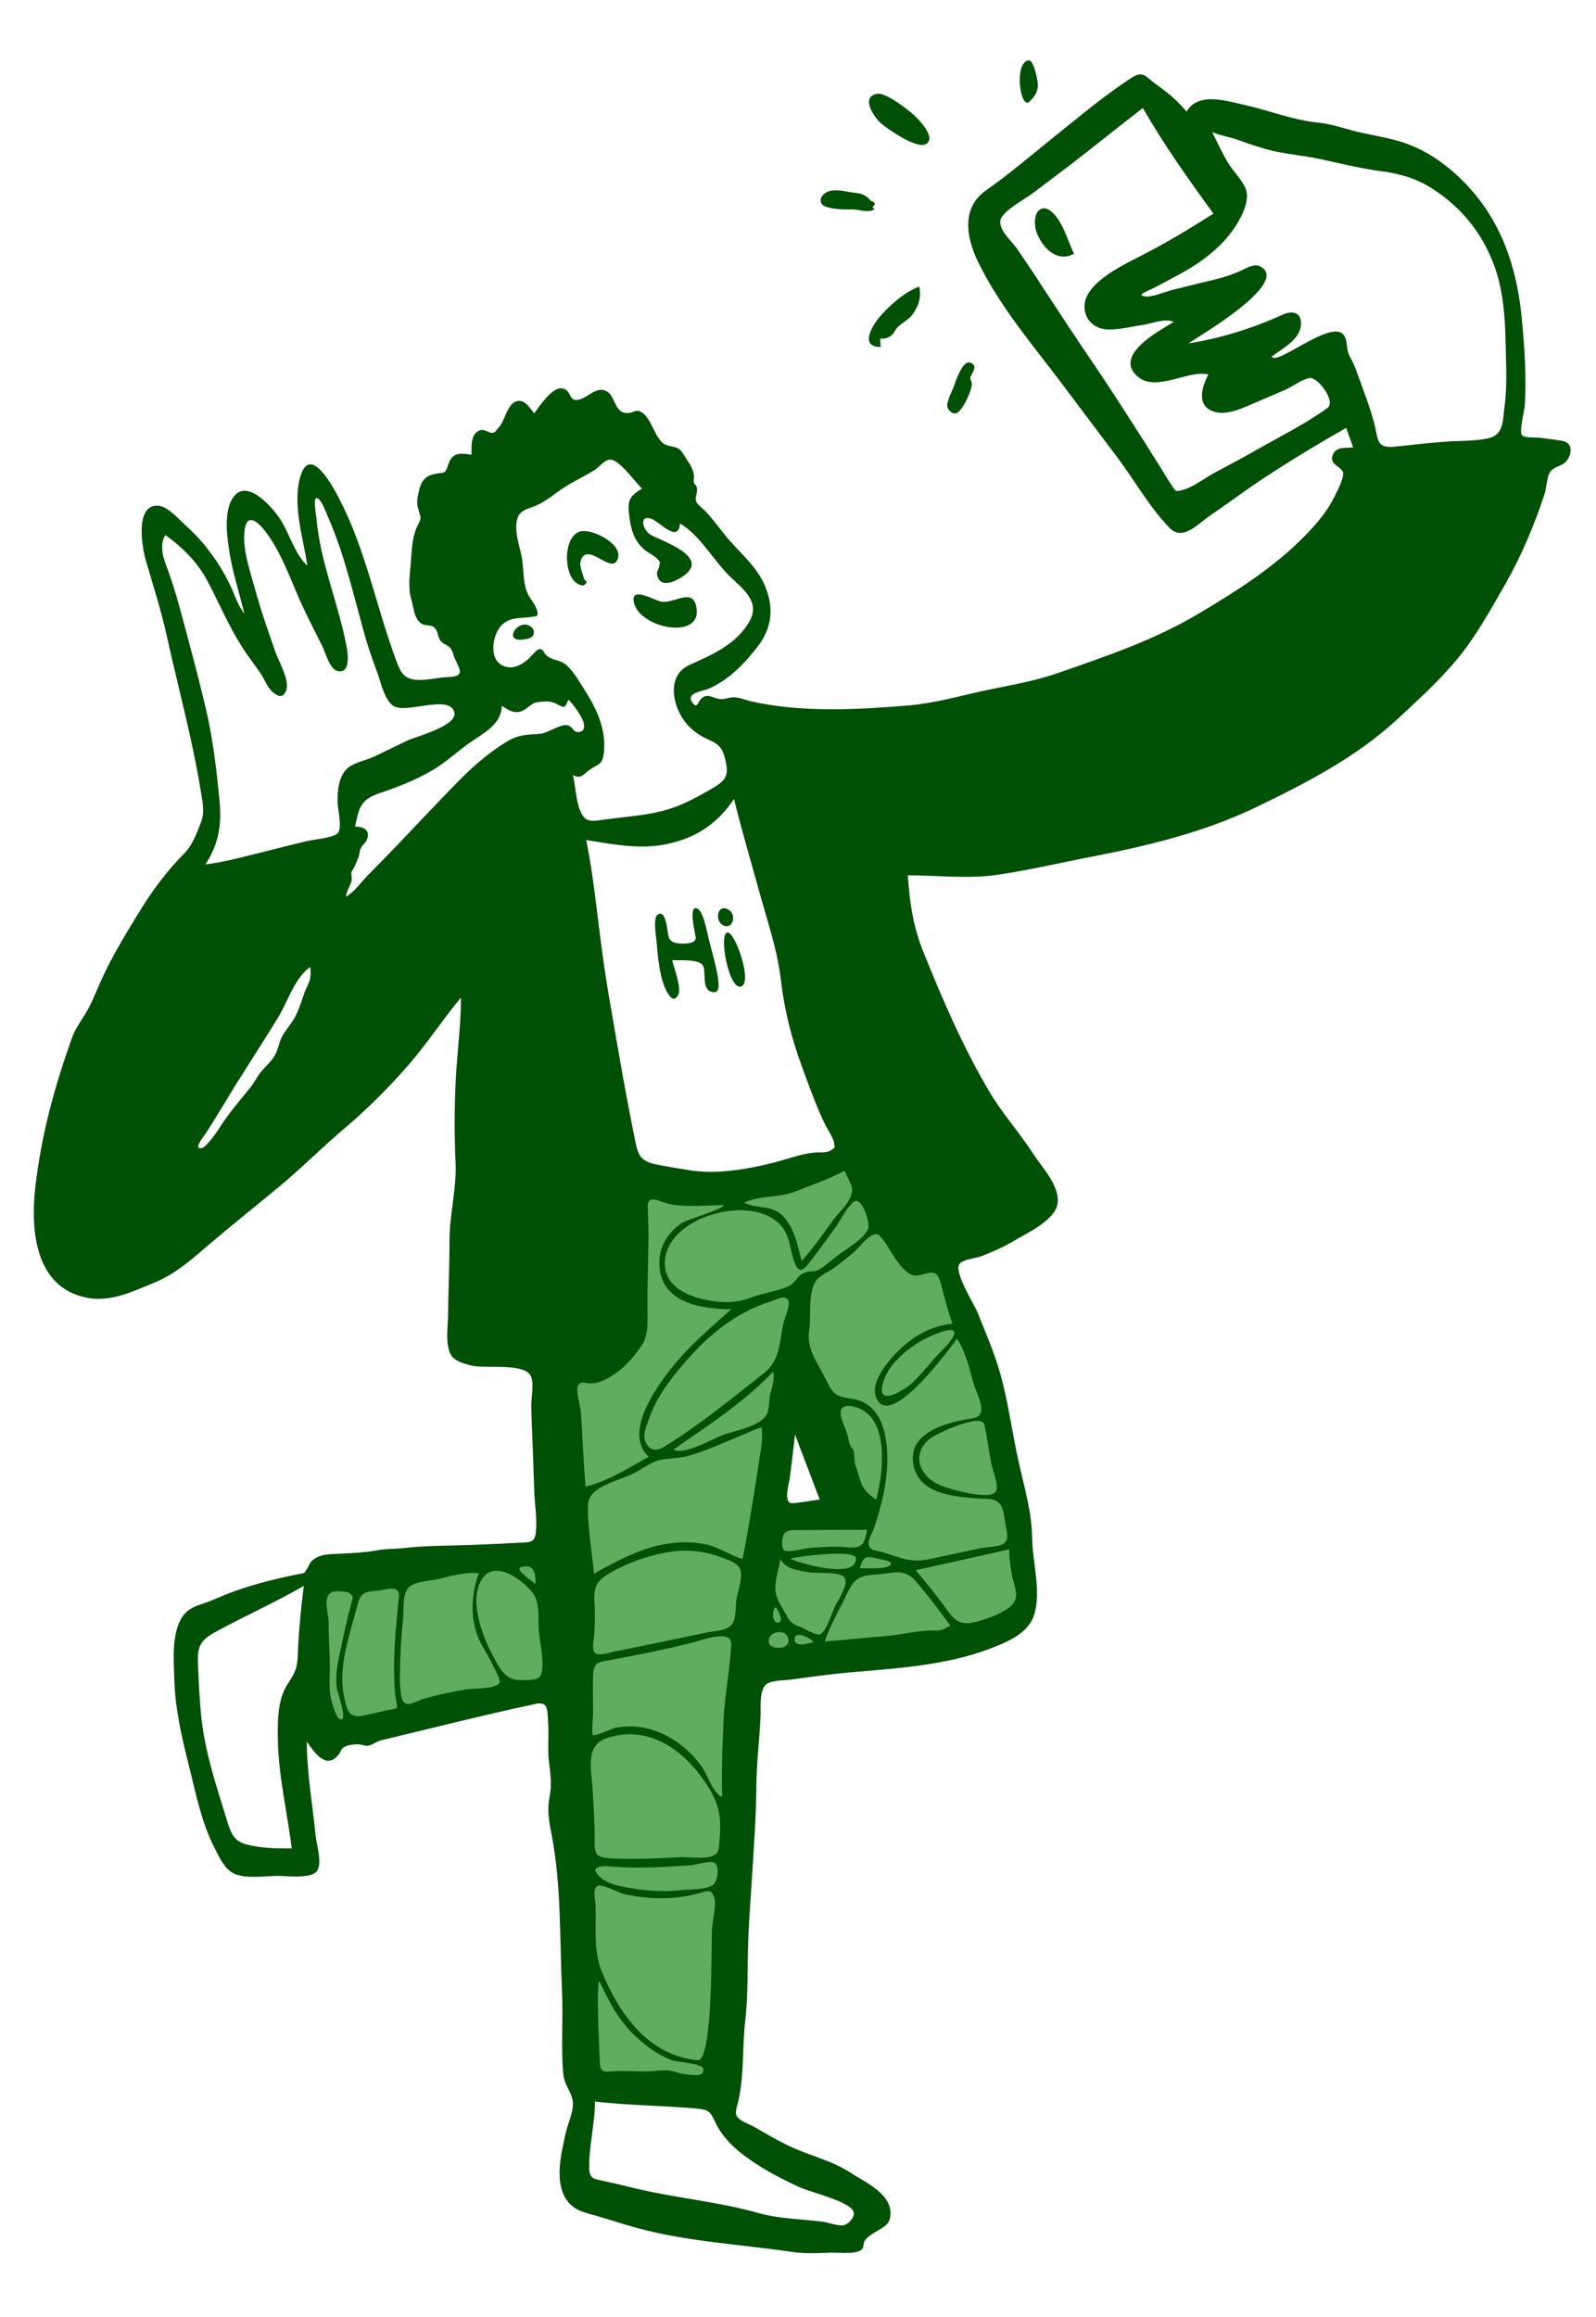 <?xml version="1.0" encoding="utf-8"?>
<!-- Generator: Adobe Illustrator 24.1.0, SVG Export Plug-In . SVG Version: 6.00 Build 0)  -->
<!DOCTYPE svg PUBLIC "-//W3C//DTD SVG 1.1//EN" "http://www.w3.org/Graphics/SVG/1.1/DTD/svg11.dtd">
<svg version="1.1" id="Layer_1" xmlns:x="http://ns.adobe.com/Extensibility/1.0/" xmlns:i="http://ns.adobe.com/AdobeIllustrator/10.0/" xmlns:graph="http://ns.adobe.com/Graphs/1.0/"
	 xmlns="http://www.w3.org/2000/svg" xmlns:xlink="http://www.w3.org/1999/xlink" x="0px" y="0px" viewBox="0 0 529 768"
	 style="enable-background:new 0 0 529 768;" xml:space="preserve">
<style type="text/css">
	.st0{fill-rule:evenodd;clip-rule:evenodd;fill:#60ad5e;}
	.st1{fill-rule:evenodd;clip-rule:evenodd;fill:#005005;}
</style>
<desc>Created with Sketch.</desc>
<g>
	<path id="Accent" class="st0" d="M284.2,382h0.2c2.2,0.4,5.9,6.8,7.5,8.6c4.9,5.9,9.8,11.7,14.7,17.6c2,2.3,4.8,4.8,6.2,7.5
		c1.1,2.1,1.4,5,2.1,7.2c8,27.8,15.7,55.8,21.5,84.1c1.2,6.1,2.4,12.2,3.1,18.4c0.3,3.1,1.2,7.6-0.1,10.5c-1.5,3.3-6.3,4.7-9.5,5.8
		c-6.1,2-12.5,3.2-18.8,4.3c-15.3,2.6-30.7,4.1-46.1,5.3c-4.7,0.4-9.6,0.4-14.2,1c-2.2,0.3-1.6-0.3-2.3,1.2c-1,2.1-0.3,6.4-0.4,8.7
		c-0.3,5.4-0.5,10.7-0.8,16.1l0,0l-2.2,43.8c-0.8,14.8-1.5,29.6-2.3,44.4c-0.3,5.6-0.6,11.2-0.9,16.8c-0.2,3,0.3,6.9-0.5,9.8
		c-0.6,2.2,0.4,1.5-2.3,1.7c-6.2,0.3-12.7-0.5-18.9-0.7c-7.1-0.3-14.2-0.5-21.2-0.8c-2-0.1-4.3,0.5-5.1-0.9c-1-1.8-0.2-6.6-0.3-8.6
		c-0.2-5.5-0.4-11-0.6-16.5c-0.5-15.1-1.1-30.1-1.6-45.2c-0.7-20.6-1.5-41.1-2.2-61.7c-7.9,1.6-15.7,3.2-23.6,4.8
		c-11.6,2.3-23.3,4.7-34.9,7c-5.3,1.1-11.7,3.5-17.2,2.7s-7.7-3.1-8-8.3c-0.3-5.6-0.2-11.2-0.1-16.7c0.1-9.1,0.4-18.2,0.7-27.3
		c15.5-1.4,31.1-2.8,46.6-4.2c8.3-0.7,16.5-1.5,24.8-2.2c1.9-0.2,6.5,0.2,7.3-1.2c1.3-2.2-0.1-9.4-0.2-11.9l0,0l-0.4-23.5l0,0
		l-1.4-86.5c3.7,0.1,7.4,0.2,11.2,0.3c16.2,0.5,32.4,1.1,48.6,0.6c8.1-0.2,15.8-2.4,23.5-5c4.1-1.4,8.1-2.9,12.1-4.4
		c1.3-0.5,5-2.8,6.3-2.6L284.2,382z M262.4,462.5l-8.3,40.4l28.3-1.9L262.4,462.5z"/>
	<g id="Ink" transform="translate(257, 20)">
		<path id="ink-shape" class="st1" d="M241.7,114.6c-0.6,4.5-0.2,9.4-5.2,10.6c-4.7,1.1-9.9,0.8-14.6,1.2c-5.4,0.4-10.8,1-16.1,1.6
			c-6.8,0.7-5.8-1.9-7.3-7.7c-1.4-5.3-3.5-10.6-5.3-15.7c-0.8-2.4-1.8-4.6-3-6.9c-1-2-0.5-4.8-1.7-6.5c-3.8-5.9-22.3,10.2-24,7
			c3.1-2.4,8.5-5.2,9.5-9.3c1.1-4.9-2-6.4-5.9-4.6c-9.6,4.4-20.7,7.9-31.2,9.5c3.4-2.3,34.1-20.2,23.8-25.5
			c-2.3-1.2-5.4,1.1-7.5,1.9c-3.3,1.4-6.8,2.3-10.3,3.1c-3.7,0.9-7.3,1.8-11,2.7c-2.6,0.6-7.2,2.7-9.7,2.2c-2.6-0.5,2-2.1,2.7-2.5
			c3.2-1.6,6.4-3.4,9.6-5.1c5.6-3.1,10.8-6.8,15-11.6c3.2-3.7,8.5-11.7,6.3-16.7c-1.3-2.9-4.1-5.6-5.8-8.4
			c-1.9-3.2-3.5-6.7-5.2-10.1c2.8,1.2,6,1.6,8.9,2.7s5.8,2,8.8,2.9c6,1.7,12,2,18,3.3c6.8,1.5,13.8,3.2,20.7,4.1
			c6,0.8,11.4,2.4,16.5,5.7c10.5,6.7,17.7,16.2,21.4,28c2.1,6.9,2.7,14.2,2.9,21.4C242.1,99.3,242.7,107.1,241.7,114.6 M183,115.2
			c-7.3,5.3-15.8,9.5-23.7,14c-4.5,2.6-9.1,5-13.6,7.4c-3.2,1.7-7.2,4.9-10.8,5.8c-2.3,0.6-2.1,0.6-3.5-1.5c-1.4-2-2.6-4.1-3.8-6.1
			c-2.4-3.7-4.7-7.5-7.1-11.2c-5.3-8.3-10.7-16.7-16.3-24.9s-11-16.5-16.5-24.9c-2.5-3.9-5.1-7.7-7.7-11.5
			c-2.1-2.9-7.3-7.2-4.8-10.6c2.3-3.1,7.6-5.7,10.7-8.1c3.8-2.9,7.7-5.8,11.5-8.7c8.2-6.3,16.2-12.8,24.4-19.1
			c7,12.2,15.1,23.6,23.4,35c-7.5,4.8-15,9.3-22.9,13.4c-5.8,3-14.7,7.1-18.4,12.8c-3.6,5.6-0.1,12.1,6.4,12.2
			c3.9,0.1,7.7-1,11.5-1.5c2.7-0.4,7.7-2.4,10.2-1c-4.4,2.8-20.4,11-11.8,18.2c6.2,5.1,16.6-2.4,23.3-0.8c-2,3.9-4.1,10.1,1.5,12.2
			c4.7,1.8,10.8-1.5,15.1-3.3c3.1-1.3,6.1-2.6,9.1-3.9c2.4-1.1,5.2-3.3,7.8-3.8C179.8,104.8,185.9,113.1,183,115.2 M47.2,402.7
			c4.2-0.8,6.3-2.5,7.6,2.6c1.2,4.5,2.3,8.9,3.9,13.4c-6.5,0.6-12.3,3.7-17,8.1c-3.4,3.1-10.1,10.6-8.5,15.8
			c4.1,12.7,24.6-15.8,27-18.9c3,4.4,4.1,10.1,5.6,15.1c1.1,3.5,5,10.3-0.2,11.2c-7.3,1.2-20.9,3.9-20,14.2
			c1,12.1,16.5,12.1,25.1,12.6c4.9,0.3,4.9,4.2,5.6,8.6c0.3,2,1.3,4.6-0.4,6c-1.5,1.3-6,1.3-7.9,1.7c-5.6,1.2-11.2,2.4-16.8,3.6
			c-6.4,1.4-9.7-0.5-15.7-2.3c-2.2-0.6-4.4-0.4-4.6-2.8c-0.1-1.5,1.4-3.9,1.9-5.4c1.9-5.9,3.6-12,4.1-18.2c0.8-9-0.2-22.6-11.3-24.4
			c-5.3-0.8-6.3-1.1-8.7-6.1c-2.6-5.4-6.7-10.3-5.7-16.5c0.7-4.5-0.5-13,2.4-16.7c1.3-1.7,3.9-2.7,5.7-4c2.2-1.6,4.4-3.3,6.5-5.1
			c1.8-1.5,3.9-4.5,5.9-5.6c2.4-1.3,2.5-0.4,4.3,1.7C38.4,394.4,42.5,403.5,47.2,402.7 M59,422.8c-1.4,2.9-4.8,5.6-6.9,8.1
			c-2.1,2.5-4.2,5-6.6,7.3c-2.6,2.4-12,8.4-9.9,0.4c1.6-6.2,7.6-11.2,12.9-14.3C49.5,423.6,61.5,417.8,59,422.8 M69.3,452.2
			c0.9,4.1,1.4,8.4,2.2,12.6c0.4,2.1,2.6,7.3,1.7,9.3c-1.5,3.5-15.5-0.6-18.4-1.8c-6.9-2.8-10-10.2-3.7-15.4
			C53.5,455,68.3,448.1,69.3,452.2 M78.4,502c0.8,4,3,7.6-0.7,10.6c-3.1,2.5-8.2,4.2-12.1,5.1c-5.2,1.2-6.9-1.7-9.7-5.5
			c-3-4.1-6.2-8-9.4-11.8c10.3-2.3,20.7-4.6,31-6.9C77.5,496.3,77.9,499.2,78.4,502 M53.6,520.4c-5.4-0.3-11.2,1.3-16.7,1.8
			c-6.8,0.5-13.6,1.3-20.5,1.8c1.8-5.6,4.9-10.6,7.4-15.9c2.5-5.3,4.2-5.9,9.9-6.3c5.3-0.4,9-2.2,12.9,2.3c4,4.6,7.7,9.7,11.4,14.6
			C56.7,519.5,55.2,520.4,53.6,520.4 M15.1,521.5c-1.3,1-5.4-1.8-6.8-2.3c-2.7-1-3.3-1.4-4.7-4c-1.2-2.3-3.1-4.8-3.5-7.4
			c-0.5-3.4,1-7.9,1.6-11.2c1.5,3.5,6.2,3.9,9.5,4.5c2.4,0.4,9.7-0.3,11.5,1.5c2,1.9-1.7,7.3-2.7,9.3
			C18.8,514.2,17.3,519.9,15.1,521.5 M12.5,524.3c-1.6,0.3-6.2,1.9-6.1-1.1C6.5,519.9,12.8,523.5,12.5,524.3 M4.3,524.1
			c-0.3,2.8-6.3,2.6-6.5,0.1C-2.4,520,4.8,519.6,4.3,524.1 M-2.6,448.2c-1.5,4.4-11,6-14.6,7.3c-3.3,1.2-13.2,7-16.6,4.9
			c11.5-7.9,23.4-15.7,33.1-25.8c0.4,2.5-0.2,4.6-0.9,7C-2.2,443.7-1.9,446.3-2.6,448.2 M-5.4,464.3c-1.7,10.8-3.3,21.7-5.5,32.4
			c-4.3-1.3-7.8-4-12.3-4.9c-4.1-0.8-8.3-0.9-12.5-0.2c-8.8,1.3-16.7,5.7-24.4,9.9c-0.7-7.4-2.2-15.3-2-22.8
			c0.1-6.2,10.7-8,15.5-10.6c2.9-1.5,5.5-3.7,8.8-4.3c3.4-0.6,6.7-0.5,10-1.6c7.9-2.4,15.4-6.3,23.2-9.2
			C-4,456.9-4.9,460.7-5.4,464.3 M-12.9,510c-0.4,2.5,0.1,6.8-1.8,8.7c-1.8,1.8-5.5,1.8-7.8,2.3c-7.1,1.5-14.1,2.9-21.2,4.4
			c-3.2,0.7-6.3,1.3-9.5,1.9c-1.5,0.3-5.3,1.7-6.6,0.5c-1.2-1.1-0.3-4.8-0.2-6.3c0.1-3.1,0.3-6.1,0.1-9.2c-0.4-5.9,0-8.1,5.4-11.2
			c5.8-3.2,11.8-5.4,18.4-6.6s12.9-0.5,19.2,2c1.8,0.7,4.4,1.6,5.2,3.5C-10.6,502.6-12.5,507.4-12.9,510 M-20.8,604.8
			c-2.6,1.6-8.2,1.3-11.2,1.7c-4.8,0.5-9.7,0.2-14.4-0.5c-3.6-0.6-9-1.3-11.7-3.9c-3.9-3.6,0.6-3.8,3.6-3.5
			c8.7,0.7,17.5,0.2,26.3-0.4c1.7-0.1,6.3-1.6,7.9-0.9C-18.4,598.1-19,603.6-20.8,604.8 M-25.8,662.8c-16.2-1.6-25.7-15-31.5-28.8
			c-3.2-7.4-2-15.1-2.3-22.9c-0.1-1.4-1-5,0.5-6c1.4-1,6.9,2.1,8.5,2.5c7.7,1.9,16.3,2.1,24,0.2c3.4-0.8,5.2-2.3,6.3,1
			c0.9,2.7-0.6,7.6-0.7,10.4C-21.3,624-20.6,663.3-25.8,662.8 M-58.2,662.8c-0.1-2.4-1.3-26.2-0.1-26.2c3.4,7.4,6.9,14,13.2,19.4
			c3.2,2.8,6.8,5.3,10.8,6.8c1.5,0.6,10,1,10.4,2.8c0.7,3.3-5.1,1.9-6.8,1.7c-1.4-0.2-2.6-0.8-4-1c-2.6-0.5-5,0.2-7.6,0.2
			c-3.9,0.1-7.8-0.3-11.7,0C-57.7,666.8-58.1,666.3-58.2,662.8 M-55.8,556c13.9-4.5,25.5,4,32.9,15.2c4.2,6.4,5.1,10.8,4.4,18.3
			c-0.3,2.7,0.2,4.5-2.3,5.6s-8,0.3-10.7,0.4c-7.6,0.4-15.2,0.8-22.8,0.4c-5-0.3-5.7-1.1-5.6-5.9c0.1-5.8-0.4-11.5-0.7-17.3
			C-61,566.3-63.1,558.4-55.8,556 M-60.4,547.7c0-4.3-0.2-8.6,0-12.9c0.3-4.2,2.1-4,6-4.7c8.6-1.6,17.2-3.3,25.7-5.4
			c3.4-0.8,7.2-2.4,10.7-2.4c3.7,0,3.5,1.9,3.2,5.1c-0.5,7.2-1.9,14.3-2.3,21.5c-0.4,7.7-0.7,15.6-0.6,23.3c0,2.6,0.6,4.5-1.6,2.1
			s-3.3-6.3-5.3-9.1c-4.1-5.6-10.1-10.2-16.9-12.1c-3.7-1.1-7.6-1.2-11.4-0.5c-1.2,0.2-6.9,3-7.6,2.4
			C-61,554.6-60.4,547.8-60.4,547.7 M-9.5,695c5.5,4,11.6,7.2,17.8,10c3.5,1.6,17.2,4.8,17.7,8.3c0.2,1.9-2,4-3.5,4.2
			c-1.9,0.3-5-1-7-1.2c-7-0.9-14-0.9-20.9-2.8c-13.7-3.9-27.9-5-41.7-8.4c-3.3-0.8-6.6-1.6-9.9-2.3c-3.1-0.7-4.5-0.6-4.7-3.9
			c-0.2-7.4,1.9-14.9,1.9-22.4c11.2,1.3,22.4,1.3,33.6,2.3c4.8,0.4,4.7,1.4,6.8,5.6C-17.1,688.7-13.4,692.2-9.5,695 M-64,455.8
			c-0.1-2.7-0.3-5.5-0.5-8.2c-0.2-1.8-1.8-6.9-0.9-8.4c1.1-1.7,2.2-0.7,4.2-0.7c2.6-0.1,4.8-1.1,7-2.5c4.1-2.6,7.2-6.1,9.9-10.1
			c2.4-3.6,1.9-8.4,1.9-12.7c-0.1-11,0.7-21.7,0.1-32.8c-0.3-5.1,4-2,7.5-1.3c5.7,1.1,11.9,0.3,17.7,0.3c-0.2,1.4-12.1,4.7-14,6
			c-4.9,3.3-7.8,8.5-7.3,14.5c0.9,12,14.1,14,23.8,14c-8,7.1-15.9,13.8-22.2,22.6c-4.6,6.4-12.8,19.1-5.2,26.3
			c-6.7,3.8-13.4,8-20.9,9.9C-63.4,467.1-63.7,461.4-64,455.8 M-67.1,236.8c2.7,1.8,3.9-0.7,6-2c2.9-1.8,3.9-1.6,4.3-5.7
			c0.7-7.5-2.5-14.3-6.4-20.4c-1.8-2.8-3.6-6.1-6.1-8.3c-2.3-2-4.7-1.3-6.8-3.4c-0.8-0.8-0.7-1.9-2.1-1.9c-0.9,0-3.1,2.9-3.9,3.5
			c-2.4,2-5.3,3.5-8.5,1.9c-4.6-2.4-3.1-11,0.4-13.8c2.7-2.2,6-1.8,9.1-2.2c2.3-0.3,2.8-0.2,1.9-2.8c-0.7-1.9-2.2-3.3-3-5.2
			c-1.5-3.5-1.2-7.8-1.8-11.5c-0.6-3.3-1.9-6.9-1.9-10.3c0.1-4.3,1.5-5.4,5.2-6.6c3.6-1.2,6.6-3.7,9.7-5.9c3.5-2.4,7.3-4.1,10.9-6.3
			c2.4-1.5,4-4.6,6.7-3.2c3.2,1.7,6.5,6.6,9.2,9.2c-3.9,2.5-4.9,3.6-4.3,8.5c0.5,4.5,1.4,8.5,4.9,11.6c1.3,1.2,3.8,2.2,4.8,3.6
			c1.2,1.6,0.4,0.2,0.3,2c-0.1,1-0.9,1.6-0.7,2.8c0.8,5.1,6.6,2.1,9,0.3c8.5-6.3-7.4-11.3-11.2-13.5c-2.6-1.6-3.9-6.6,0.2-5.3
			c2.8,0.9,9,8.4,9.6,1.6c6.8,4,11.1,12.4,16.8,17.8c4.1,3.9,9.7,8.1,6.4,14.3c-4.2,7.8-12.5,11.4-20.1,14.8
			c-7.3,3.3-5.8,12.6-1.9,18.2c2.3,3.3,5.2,5.2,8.8,6.8c3.7,1.6,4.4,3.5,5.2,7.3c0.9,4.2-0.1,5.9-3.7,8.1c-3.5,2.1-7.3,4.2-11,5.8
			c-8.2,3.6-16.7,3.8-25.4,5c-3.1,0.4-6,1.3-7.6-1.7C-66.1,246.5-66.2,240.6-67.1,236.8 M-68.4,220.5c-2.1-1.1-7,2.5-9.6,2.7
			c-4.2,0.3-6.9,0.2-10.7,2.4c-7,4.2-12.9,9.6-18.5,15.5c-6.4,6.6-12.7,13.3-19,19.9c-2.9,3-5.8,6-8.7,8.9c-2.3,2.3-4.5,5.6-7.4,7.3
			c0.1-2,1.4-3.4,1.8-5.2c0.3-1.1-0.2-2,0-3c0.1-0.3,0.9-1.5,1.1-1.9c0.4-1,0.8-2,1.2-3s0.3-2,0.8-3c0.4-1,1.6-1.7,2-2.8
			c1.2-3-0.8-4.4-3.9-4.3c1.2-6,1.7-9,8-11.1c6-2,11.9-4.3,17.4-7.5c4.9-2.8,9-6.9,13.7-10c4.2-2.8,9.5-5.8,9.5-11.5
			c2.4,1.6,4.6,3,7.4,1.4c2.3-1.4,2.6-2.5,5.3-2.7c2.2-0.2,3.5-0.3,5.5,0.7c2.3,1.1,2.6,1.9,3.9-1.4c1.5,1.3,5.4,6.6,5.2,8.7
			c-0.1,1.2-0.2,1.7-1.7,2C-67,222.8-66.9,221.3-68.4,220.5 M-78,535.6c-1,1.5-5.2,1.2-6.8,1.2c-5-0.1-6.7-4.2-8.9-8.2
			c-3.4-6.3-8.5-19.5-2.9-26.1c4.4-5.2,13.1,1.4,16.1,5.3c2.6,3.4,1.8,8.6,2.1,12.7C-78.2,524-76,532.6-78,535.6 M-91.5,537.9
			c-2,2-8.4,1.6-11,2c-4.7,0.8-9.3,1.7-13.9,3.1c-3.4,1-6.7,3.8-7.6-0.9c-0.7-4-0.4-8.7-0.3-12.7c0.1-4.3,0.5-8.6,0.9-12.9
			c0.3-2.9-0.4-8.2,2-10.5c2-1.9,7-2.1,9.7-2.7c4.4-1,8.9-2.4,13.4-1.9c-2.6,7.2-2.9,14.7,0,21.8C-97.5,525.2-90.3,536.7-91.5,537.9
			 M-124.8,509.4c-1.1,10.8-2.2,21.6-1.2,32.5c0.1,0.6,0.8,3.6,0.5,4.1s-3.1,0.7-3.7,0.9c-2.5,0.6-5,1.2-7.4,1.7
			c-4.9,1-5.5-2.1-6.4-6.6c-2-9.6,1.9-20.1,4.3-29.4c1.2-4.5,2-5,6.5-5.4C-129.2,507-124.3,504.8-124.8,509.4 M-143.5,549.6
			c-1.9,1.7-3.7-6.3-3.9-7.1c-0.6-3.2-0.3-6.5-0.3-9.8c0-5.1-0.4-10.2-0.4-15.3c0-2.8-2.1-8.4,1.2-9.8c1-0.4,4.8-0.2,5.6,0.3
			c1.8,1.2,1.1,1.9,0.6,4c-1.2,4.6-2.2,9.1-3.2,13.8c-1,4.5-2,8.9-1.5,13.5C-145.3,540.7-142.3,548.5-143.5,549.6 M-84.3,499.4
			c4.5-1.3,4.8,2.2,4.8,5.5C-80.3,504.3-86.7,500-84.3,499.4 M-144.9,255.9c-1.1,1.8-8.1,2.3-10.1,2.8c-3.9,0.9-7.9,1.9-11.8,2.9
			c-7.4,1.8-14.6,3.9-22.1,4.9c4.2-6.6,5.4-12.4,4.7-20.7c-1-10.5-2.2-20.8-4.6-31.1c-2.4-10.1-5.1-20.2-7.8-30.2
			c-1.3-4.9-2.7-9.8-4.4-14.6c-1.4-3.8-3.6-8.7-1.2-12.6c6,4.4,10.8,9.1,14.2,15.7c3.7,7.1,6.8,14.4,11.1,21.2
			c1.9,3.1,4.2,5.9,6.3,9c1.2,1.8,2.1,4.4,3.7,5.9c1.8,1.7,3.7,2.6,4.8-0.4c1.1-3.2-2.4-9.4-3.5-12.3c-2.5-7.1-5-14.3-7-21.6
			c-1.6-5.9-4.2-13.1-3.3-19.3s5.1-1.8,7.2,1.1c4.4,5.9,7,12.8,9.9,19.6c2.6,6.2,5.7,12.1,8.7,18.1c1,2.1,2.4,7.5,5,8.1
			c3.9,0.9,3.5-4.6,3.2-6.8c-2.5-14.7-8.9-28.7-10.2-43.7c-0.1-0.7-1-6.3-0.2-6.7c1.4-0.9,3.4,4.7,4,6.1c3.2,7.2,5.5,14.7,7.6,22.3
			c1.8,6.4,3.4,12.9,5.3,19.3c1.1,3.5,2.3,7,3.6,10.4c1.1,3.1,2.2,8.5,5.1,10.6c4.1,2.9,18.8-4,20.3,2.2c1.1,4.4-12.6,8-15.5,9.3
			c-3.8,1.8-7.6,3.7-11.4,5.5c-2.9,1.3-7.1,1.9-9.2,4.4c-2.2,2.7-2.6,6.4-2.6,9.7C-145.3,247.5-143.5,253.7-144.9,255.9
			 M-154.2,304.2c-0.2,1.4-1.3,3.2-1.8,4.6c-1,2.7-1.9,5.9-3.3,8.4c-1.2,2.2-3,4.1-4.2,6.3c-1.1,2.1-1.3,4.5-2.6,6.6
			c-1.5,2.4-3.9,4.1-5.4,6.5c-0.7,1.2-1.5,2.5-2.5,3.8c-3.6,4.4-7.2,8.6-10.2,13.3c-0.7,1.2-4.4,6.5-5.9,6.8c-3,0.6,0.5-3.7,1.1-4.6
			c4.3-6.5,8.1-13.3,12.3-19.8c4-6.4,8.1-12.7,12-19.1c3.2-5.3,5.3-12.8,10.5-16.5C-154,301.7-154,303-154.2,304.2 M-13.7,244.8
			c2.5,10.3,5.5,20.3,8.3,30.5c2.6,9.5,6.1,19.6,7.2,29.3c1.1,9.7,3.5,19.4,6.9,28.6c1.5,4.2,3.1,8.5,4.8,12.7
			c0.9,2.3,1.9,4.6,3,6.8c0.8,1.7,2.9,4.6,3,6.4c0.1,1.5,0.6,0.9-0.9,2c-1.5,1.2-4.1,0.7-5.9,0.9c-4.6,0.5-9.1,2.3-13.6,3.4
			c-8.7,2.2-19,3.9-27.8,2.4c-3.7-0.6-7.6-1.2-11.3-2c-4.5-1-5.5-2.9-6.4-7.4c-2-9.8-3.8-19.5-5.5-29.3c-2-11.7-4.2-23.4-5.7-35.1
			c-1.6-11.9-2.7-23.8-5.1-35.6c9.9,1.6,19.1,3.5,29,0.8C-25,256.9-18.7,252.2-13.7,244.8 M24.9,372.2c2.2,4.5-3.1,8.6-5.7,12.1
			c-3.4,4.6-6.6,9.4-10.5,13.6c-1.2-4.7-2.2-10.1-5.4-14c-4-5-8.7-2.9-13.7-5.3c5.2-2.5,11.8-1.6,17.3-3.8c5.4-2.2,10.9-4,16-6.8
			C23.6,369.4,24.2,370.8,24.9,372.2 M5.7,478.2c-3.3,0.2-1.1-6.8-0.9-8.5c0.6-4.8,1.2-9.5,1.7-14.3c2.7,7.2,5.5,14.4,8.2,21.6
			C11.7,477.3,8.7,478,5.7,478.2 M0.3,512.7c0.5,1,2.6,4.4,0.9,5C-1.1,518.5-1.4,513,0.3,512.7 M-3.7,435
			c-10.6,8.4-21,16.9-32.5,24.1c-2.5,1.6-5,2.3-6.7-0.9c-1.3-2.5,0.1-5.3,0.9-7.7c2.1-6.2,5.8-11.6,10-16.6
			c8.2-10.1,18-18.7,30.5-22.6c2-0.6,5.2-2.6,5.9,0.1c0.4,1.6-1.4,5.6-1.7,7.1C1.3,424.7,1.6,430.8-3.7,435 M26.7,496.5
			c0.2,7.2-19.3,1.4-21.8,0.1C7.5,495.8,26.6,493.3,26.7,496.5 M34,496.6c1.2,0.3,5.6,0.7,4,2.2c-1.5,1.4-8.2,0.8-10,1
			C29.1,495.8,30,495.5,34,496.6 M30.4,487c-0.4,1.6-0.6,4-2,5.1c-1.8,1.4-5.6,0.5-7.6,0.5c-3.4,0-6.8,0.2-10.2,0.5
			c-1.3,0.1-6.6,1.7-7.8,0.6c-0.9-0.8-0.6-4.5,0.1-5.4c1.3-1.7,4.4-1.1,6.4-1.2C16.3,487,23.3,487,30.4,487 M25.8,460.5
			c-1-1.5-1.2-1.5-1.6-3.7c-0.5-2.4-1.6-4.5-2.3-6.8c-1.5-5.1,3.3-4.6,6.8-2.8c9.1,4.9,6.9,21.8,4.7,29.8c-3.3-2.4-4.5-3.5-5.6-7.4
			c-0.4-1.5-0.9-2.9-1.4-4.4C26.1,464.1,26.3,461.3,25.8,460.5 M26.6,378c2.5-0.3,4.9,7.6,4.1,9.3c-1.5,3.5-7.2,6.6-10.1,8.8
			c-1.9,1.5-3.8,3.2-5.9,4.5c-1.9,1.2-3,0.5-4.8,1.1c-2.6,0.8-3.2,3.6-5.8,4.7C0.4,408-4.1,408.5-8,410c-4.7,1.8-9,1.9-13.9,1
			c-7.1-1.2-15.4-4.7-14.7-13.3c1.1-15.2,31.3-23,39.5-10.1C5,391,5,394.9,6.4,398.5c1.5,3.9,3,2.4,5.2-0.5c3-3.8,5.7-7.7,8.6-11.6
			C21.1,385.1,24.8,378.2,26.6,378 M-158.2,525.8c-0.1,2.6,0,5.2-0.9,7.7s-2.7,4.5-3.8,6.9c-2.1,4.9-2.1,10.8-2,16.1
			c0.2,12.2,3.1,24,4.6,36.1c-5.1,0-10.3,0-15.3-1.4c-4.4-1.3-5.1-4.5-6.4-8.6c-3.5-11.4-7.3-22.7-8.4-34.7
			c-0.5-5.7-0.8-11.4-1-17.1c-0.2-5,0.9-7.2,5.4-9.7c9.8-5.4,20-9.9,29.7-15.5C-157.2,512.3-157.8,519-158.2,525.8 M260.8,126.1
			c-2.4-0.4-4.8-0.7-7.2-1c-1.3-0.2-5.2,0.1-6.1-0.8c-1.1-1,0.8-8.4,0.9-9.9c0.6-9.5-0.1-19.3-1-28.8c-1.6-17.2-7-33.1-19.4-45.5
			c-6.2-6.2-13.2-11-21.6-13.4c-4.9-1.4-10-2.1-15-3.4c-4-1.1-7.7-2.3-11.9-2.7c-8.3-0.9-15.8-4-23.9-5.8
			c-5.9-1.3-15.5-4.5-19.3,2.2c-3-3.6-6.1-6.2-9.9-8.9c-3.7-2.5-4.3-5.1-8.7-2.1c-8.7,5.7-16.9,12.6-25,19.1
			c-7.6,6.1-14.9,12.4-22.9,18c-8.1,5.7-6.6,15.3-2.8,23.3c7.2,15,18.3,27.9,28,40.8c6.1,8.1,12.2,16.2,18.2,24.2
			c5.8,7.7,10.8,16.7,17.5,23.6c4.3,4.4,9.3-1.3,13.2-4c4.8-3.3,9.5-6.7,14.2-10c10-6.8,20.6-13.2,31.1-19.2
			c0.8,2.2,1.5,4.3,2.3,6.5c-2.3,0.2-5.4-0.3-6.6,2.1c-1.7,3.5,2.4,4,3.2,6c0.6,1.8-2,6.6-2.8,8.2c-1.8,3.7-4.2,6.9-6.9,9.9
			c-10.7,12-24.2,20.6-38,28.8c-14.7,8.8-30.5,14.1-46.6,19.7c-8.2,2.9-16.7,4.2-25.1,6c-8.1,1.8-16.3,4.1-24.6,4.8
			c-17,1.4-35.1,2.4-51.9-1.3c-1.8-0.4-3.8-1.3-5.7-1.4c-1.5-0.1-2.6,0.5-4,0.6c-3,0.2-4.8-2.5-7.2,0c-1.2,1.3-1.2,3.4-2.9,1
			c-2.1-3,3.3-3.6,5.4-4.4c6.8-2.9,12.3-8.7,16.7-14.5c4.3-5.9,5-12.1,2.3-19c-2.6-6.9-8.6-11.5-13.2-17.1c-2.2-2.7-4.2-5.5-6.6-8.1
			c-1.3-1.3-3.3-2.6-3.4-4c-0.1-1.6,0.8-2.4,0.3-4.3c-0.1-0.5-0.8-0.8-0.9-1.3c-0.2-0.9,0.1-1.6,0-2.5c-0.3-1.9-1-3.2-2.1-4.8
			c-0.7-1-1.7-3-2.6-3.7c-1.6-1.3-3.8-0.8-5.5-2.1c-2.6-2.1-3.5-6.5-5.8-9.1c-3.3-3.6-3.9,0-7.4-1.1c-2.9-1-2.9-5.4-5.3-6.9
			c-3.4-2.1-6.2,1.8-9.2,2.6c-3.9,1.1-2.4-3.3-5.9-3.7c-3.2-0.4-7.5,6-9.1,8.3c-1.6-1.9-3.4-5.1-6.2-3.9c-3,1.2-3.6,6.8-5.8,8.8
			c-0.8,0.7-0.6,1.2-1.6,1.5c-1.2,0.4-2.9-1.4-4.4-0.8c-3.2,1.1-2.8,5.4-2.8,8.1c-3.8-0.6-6.4-0.8-7.7,3.2c-1.2,4-1.7,2.2-5.7,3.5
			c-3.4,1.1-3.9,4.4-4.5,7.6c-0.3,2,0,2.8,0.5,4.6c0.7,2.3,0.7,2.2-0.4,4.4c-1.9,3.8-2,8-2.3,12.1c-0.3,4.4-1.1,8.5,0.2,12.8
			c0.8,2.7,0.8,6.3,3.5,7.9c1,0.6,2.8,0.3,3.7,0.9c1.7,1.1,1.2,2.8,2.3,4.5c0.8,1.2,2.2,1.4,3.2,2.4c1,1.1,1.1,2.4,1.7,3.7
			c1.7,3.9,3.4,5.8-2.3,6.1c-3.5,0.1-7.2,1.2-10.7,0.9c-4.1-0.4-5.1-2.7-6.4-6.2c-6.6-17.6-10.1-36.7-18.8-53.5
			c-1.9-3.7-9.7-18.7-13-7.8c-2.8,9.2,0.9,20.5,2.3,29.7c-4.4-4-6-11.1-9.4-16c-2.5-3.6-10.2-12.4-14.7-7.3c-3.6,4-2.7,12.4-2,17.1
			c1,7.5,3.4,14.7,5.2,22.1c-2.2-2.8-3.2-6.3-4.7-9.4c-1.9-4-4.2-7.8-6.9-11.3c-2.3-3.1-4.9-5.9-7.8-8.5c-2.2-2-6-6.4-9.1-6.6
			c-7.9-0.6-5.4,13.9-4.2,18c2.5,8.6,5.2,16.9,7.1,25.7c3.8,17.1,8.4,33.8,11.2,51.2c0.6,3.8,1.4,6.9-0.2,10.6
			c-1.3,3.3-2.7,7.1-5.2,9.6c-5.6,5.7-10.2,11.7-14.4,18.5c-4.5,7.3-9.1,14.7-12.7,22.5c-1.7,3.6-3.1,7.4-5,10.9
			c-1.7,3.1-3.8,5.6-5.1,9c-5.9,16.4-10.3,32.5-12.3,49.9c-1.6,14.3-0.1,33.2,17.1,36.6c7.9,1.5,15-2,22.1-4.9
			c7.4-3,12.7-7.9,18.7-13c7.5-6.4,15.2-12.5,22.8-18.8s14.5-13.3,22.1-19.7c7.4-6.3,14.1-13,20.6-20.4c6.4-7.3,11.5-15.3,17.7-22.7
			c0,9.5-1.4,19-1.8,28.5c-0.4,8.7-0.4,17.5,0,26.2s-2,17-2,25.8c0,8.5-0.4,17-0.5,25.4c-0.1,3.8-0.8,8.1,0.6,11.8
			c1.1,2.7,4.4,3.6,7.3,4.3c4.4,1.1,17.7-1.1,19.6,3.6c1.1,2.6,0,7.2,0.1,10.1c0.1,4.7,0.3,9.3,0.5,14c0.2,4.8,0.3,9.7,0.5,14.5
			c0.2,4.3,1,9,0.5,13.2c-0.4,3.6-2.5,3.1-5.9,3.3c-5,0.3-10.1,0.5-15.1,0.7c-7.4,0.3-15.1,0.2-22.2,1c-3,0.4-6.2,0.2-9.4,0.8
			c-3.9,0.7-7.6,0.9-11.6,1.1c-3.2,0.2-7.4-0.1-9.9,2.3c-0.9,0.8-1.1,1.8-1.7,2.7c-1.2,1.7-0.5,1.3-2.4,1.7
			c-7.5,1.5-14.5,3.2-21.8,5.8c-3.7,1.3-7,3-10.7,4.2c-3.2,1-5.6,2.3-7.2,5.5c-2.8,5.6-2.1,13.8-1.9,19.9c0.3,9.5,2.4,18.5,4.7,27.7
			c2.4,9.5,4.2,19.3,8.8,28.1c1.5,2.9,3.1,6.6,6.2,8.1c4,1.9,10.1,0.8,14.5,0.8c2.9,0,10.7,1,12.9-1.4c2.1-2.4,0-9.1-0.3-12
			c-1-10.3-2.9-20.7-2.9-31.1c2.4,3.5,6.5,9.6,10.6,4.2c1-1.3,0.6-1.9,2.4-2.7c1-0.4,3.1-0.7,4.2-0.6c1.5,0.1,2,0.7,3.4,0.4
			c1.2-0.3,2.6-1.3,3.9-1.7c17.1-4.1,34.1-8.4,51.3-12.1c4.5-1,3.9,2.5,4.2,6.5c0.3,4.3-0.3,8.7,0.3,13c0.5,3.7,0.9,7.4,0.2,11.1
			c-0.9,4.4-0.3,8.1,0.6,12.5c3.3,16.9,2.7,35.3,3.5,52.5c0.4,9-0.4,18.1,0.4,27c0.3,3.4,2.2,5.2,3,8.3c0.9,3.5-1.5,8-2.2,11.4
			c-1.5,6.8-4,16.6,0.7,22.6c2.5,3.2,5.8,3.7,9.6,4.8c4.5,1.3,8.9,2.8,13.4,4c16.4,4.5,34.2,5.4,51.1,7.9c4.1,0.6,8,0.5,12.1,0.3
			c2.6-0.2,8.9,0.7,11-0.9c1.1-0.8,0.6-1.8,1.1-2.8c0.8-1.4,1.8-2,3.2-2.9c2.3-1.5,5-2.3,5.4-5.4c1-7.4-8.3-11.3-13.3-14.6
			c-6.3-4.1-14-5.7-20.7-9c-3.7-1.8-7.3-3.9-10.9-6c-1.5-0.9-4.7-1.9-5.8-3.4s0-3.5,0.4-5.6c1.9-8.6,1.2-17.4,2.2-26.1
			c1-8.7,0.7-17.5,1-26.3c0.3-9,1.1-18,1.6-27c0.5-8.3,1.1-16.8,1.1-25.1c0.1-7.7,1.1-15.3,1.4-23.1c0.1-2.6-0.4-7.4,1.4-9.7
			c1.5-2,6.6-1.7,9-2.1c6.4-0.9,12.5-1.7,18.8-2.3c15.1-1.3,31.8-2.3,46-7.6c5.9-2.2,13.7-5.1,15.6-11.9c2.2-7.7-0.7-17.3-0.8-25.2
			c-0.1-8.5-2.6-16.7-4.4-24.9c-2-8.8-3.2-17.8-5.4-26.6c-2-8.1-5.1-15.2-8.2-22.9c-1.2-3.1-8.2-13.8-6-16.4c1.2-1.4,5.3-1.8,7-2.4
			c3.7-1.4,7.3-3,10.7-5c4.5-2.7,14.4-7.1,14.8-13c0.4-5.7-5.1-11.4-8-15.8c-4.6-7.2-10.3-13.4-14.6-20.7
			c-8.8-14.8-15.7-30.9-22.1-46.8c-3.3-8.3-4.4-16.2-5-25c9.7,0,19.6,1.2,29.2-0.1c10.5-1.5,21-4,31.4-6c18.9-3.7,37.1-8,54.7-16.4
			c16.4-7.9,33.1-16.5,46.7-29c7-6.5,14.2-13,20.3-20.4c6.2-7.6,10.9-16.2,15.8-24.7c5.3-9.4,9.5-19.3,12.9-29.6
			c0.7-2.1,0.7-4.7,1.5-6.7c1-2.2,2.7-2.3,4.6-3.4C263.6,132.4,265.3,126.9,260.8,126.1"/>
		<path class="st1" d="M34.9,20.8c2.2,1.9,11.8,8.6,14.9,7c3.8-2-2.2-8.1-3.8-9.6c-2.1-1.9-9.5-7.7-12.3-7.1
			C28,12.1,32.9,19,34.9,20.8"/>
		<path class="st1" d="M39.6,89.7c1.3-2.5,4.6-3.4,6.1-5.8c1.9-2.9,2.7-5.4,2-8.9c-4.7,1.6-10.1,6.4-13.3,10.2
			C31.8,88.4,28,95,34.9,95c-0.1-0.9-0.1-1.9-0.2-2.8C36.8,92.5,38.7,91.5,39.6,89.7"/>
		<path class="st1" d="M17,48.6c3.1,0.9,5.6,0.8,8.7,0.8c2.3,0.1,5.4,1.3,7.2-0.1c-1.6-0.9,0.4-1,0-1.9c-0.3-0.8-1-0.5-1.5-1.1
			c-1.9-2.2-3.5-2.2-6.5-2.6c-2.3-0.4-5.7-1.2-7.9,0C14.8,44.8,13.9,47.7,17,48.6"/>
		<path class="st1" d="M60.6,116.6c2-1.7,4.1-6.5,4.5-8.9c0.2-1-0.5-1.7-0.5-2.4c0.2-1.4,3-4,0-5.1c-2.6-1-5,6.6-5.6,8.3
			c-0.7,1.7-2.5,5-1.9,6.6C57.6,116.4,59.2,117.7,60.6,116.6"/>
		<path class="st1" d="M84.2,13.7c1.8-1.7,3-3.6,2.8-5.9c-0.1-1.8-1.5-8-3-7.8C78.9,0.6,81.2,16.5,84.2,13.7"/>
		<path class="st1" d="M-22.1,291.2c-0.4-1.5-1.9-10.8-4.5-10.2c-2,0.5,0.1,8.6,0.2,9.7c0.2,2.2-4.1,2.2-6.1,1.9
			c-3.2-0.5-2.9-2.3-3.4-5.2c-0.2-1.1-0.9-6-3.2-4.2c-1.5,1.2-0.4,7.3-0.3,8.7c0.4,4.8,1,13,3.8,17.4c1.1,1.7,2.2,2.6,3.4,0.4
			c1.2-2.3-1.5-9.2-2-11.5c2.3,0.2,8.8-0.5,10.2,1.8c1.2,2.1-0.7,8.3,3.3,8.8c2.4,0.3,1.9-2.5,1.7-4.6
			C-19.7,299.8-21,295.5-22.1,291.2"/>
		<path class="st1" d="M-16.1,289.1c-2.6,1.2,0.7,18.5,4.5,17.9C-7.1,306.3-13.6,287.9-16.1,289.1"/>
		<path class="st1" d="M-19,283.3c-0.3,3.9,4.7,5.3,5,1.1C-13.8,281.2-18.6,279.2-19,283.3"/>
		<path class="st1" d="M-46.8,180c2.3,8.6,23.4,12.3,20.5,0.7c-1.4-5.8-7.3-0.6-11.5-1.3C-40.4,178.9-48.4,173.9-46.8,180"/>
		<path class="st1" d="M-52.1,164.6c1-4.6-9.1-9.7-12.8-8.4c-5.4,1.9-5.3,13.7-1.2,16.9c0.5,0.4,2.2,1.4,3,0.6
			c1.3-1.2-0.1-0.9-0.4-2.2c-0.5-2-2-4.5-0.5-6.8C-61.1,160.5-53.5,171.2-52.1,164.6"/>
		<path class="st1" d="M-82.8,187c-3.6-0.2-6.6,5.4-1.3,5c1-0.1,3.2-0.3,3.8-1.4C-79.3,188.8-81.2,187.1-82.8,187"/>
		<path class="st1" d="M93.6,52.5c-1.2-1.8-3.9-4.7-6.1-2.9c-2,1.6-1.6,5.6-0.9,7.5c2.1,5.3,6.9,10,12.4,7
			C97.1,60.2,96,56,93.6,52.5"/>
	</g>
</g>
</svg>
